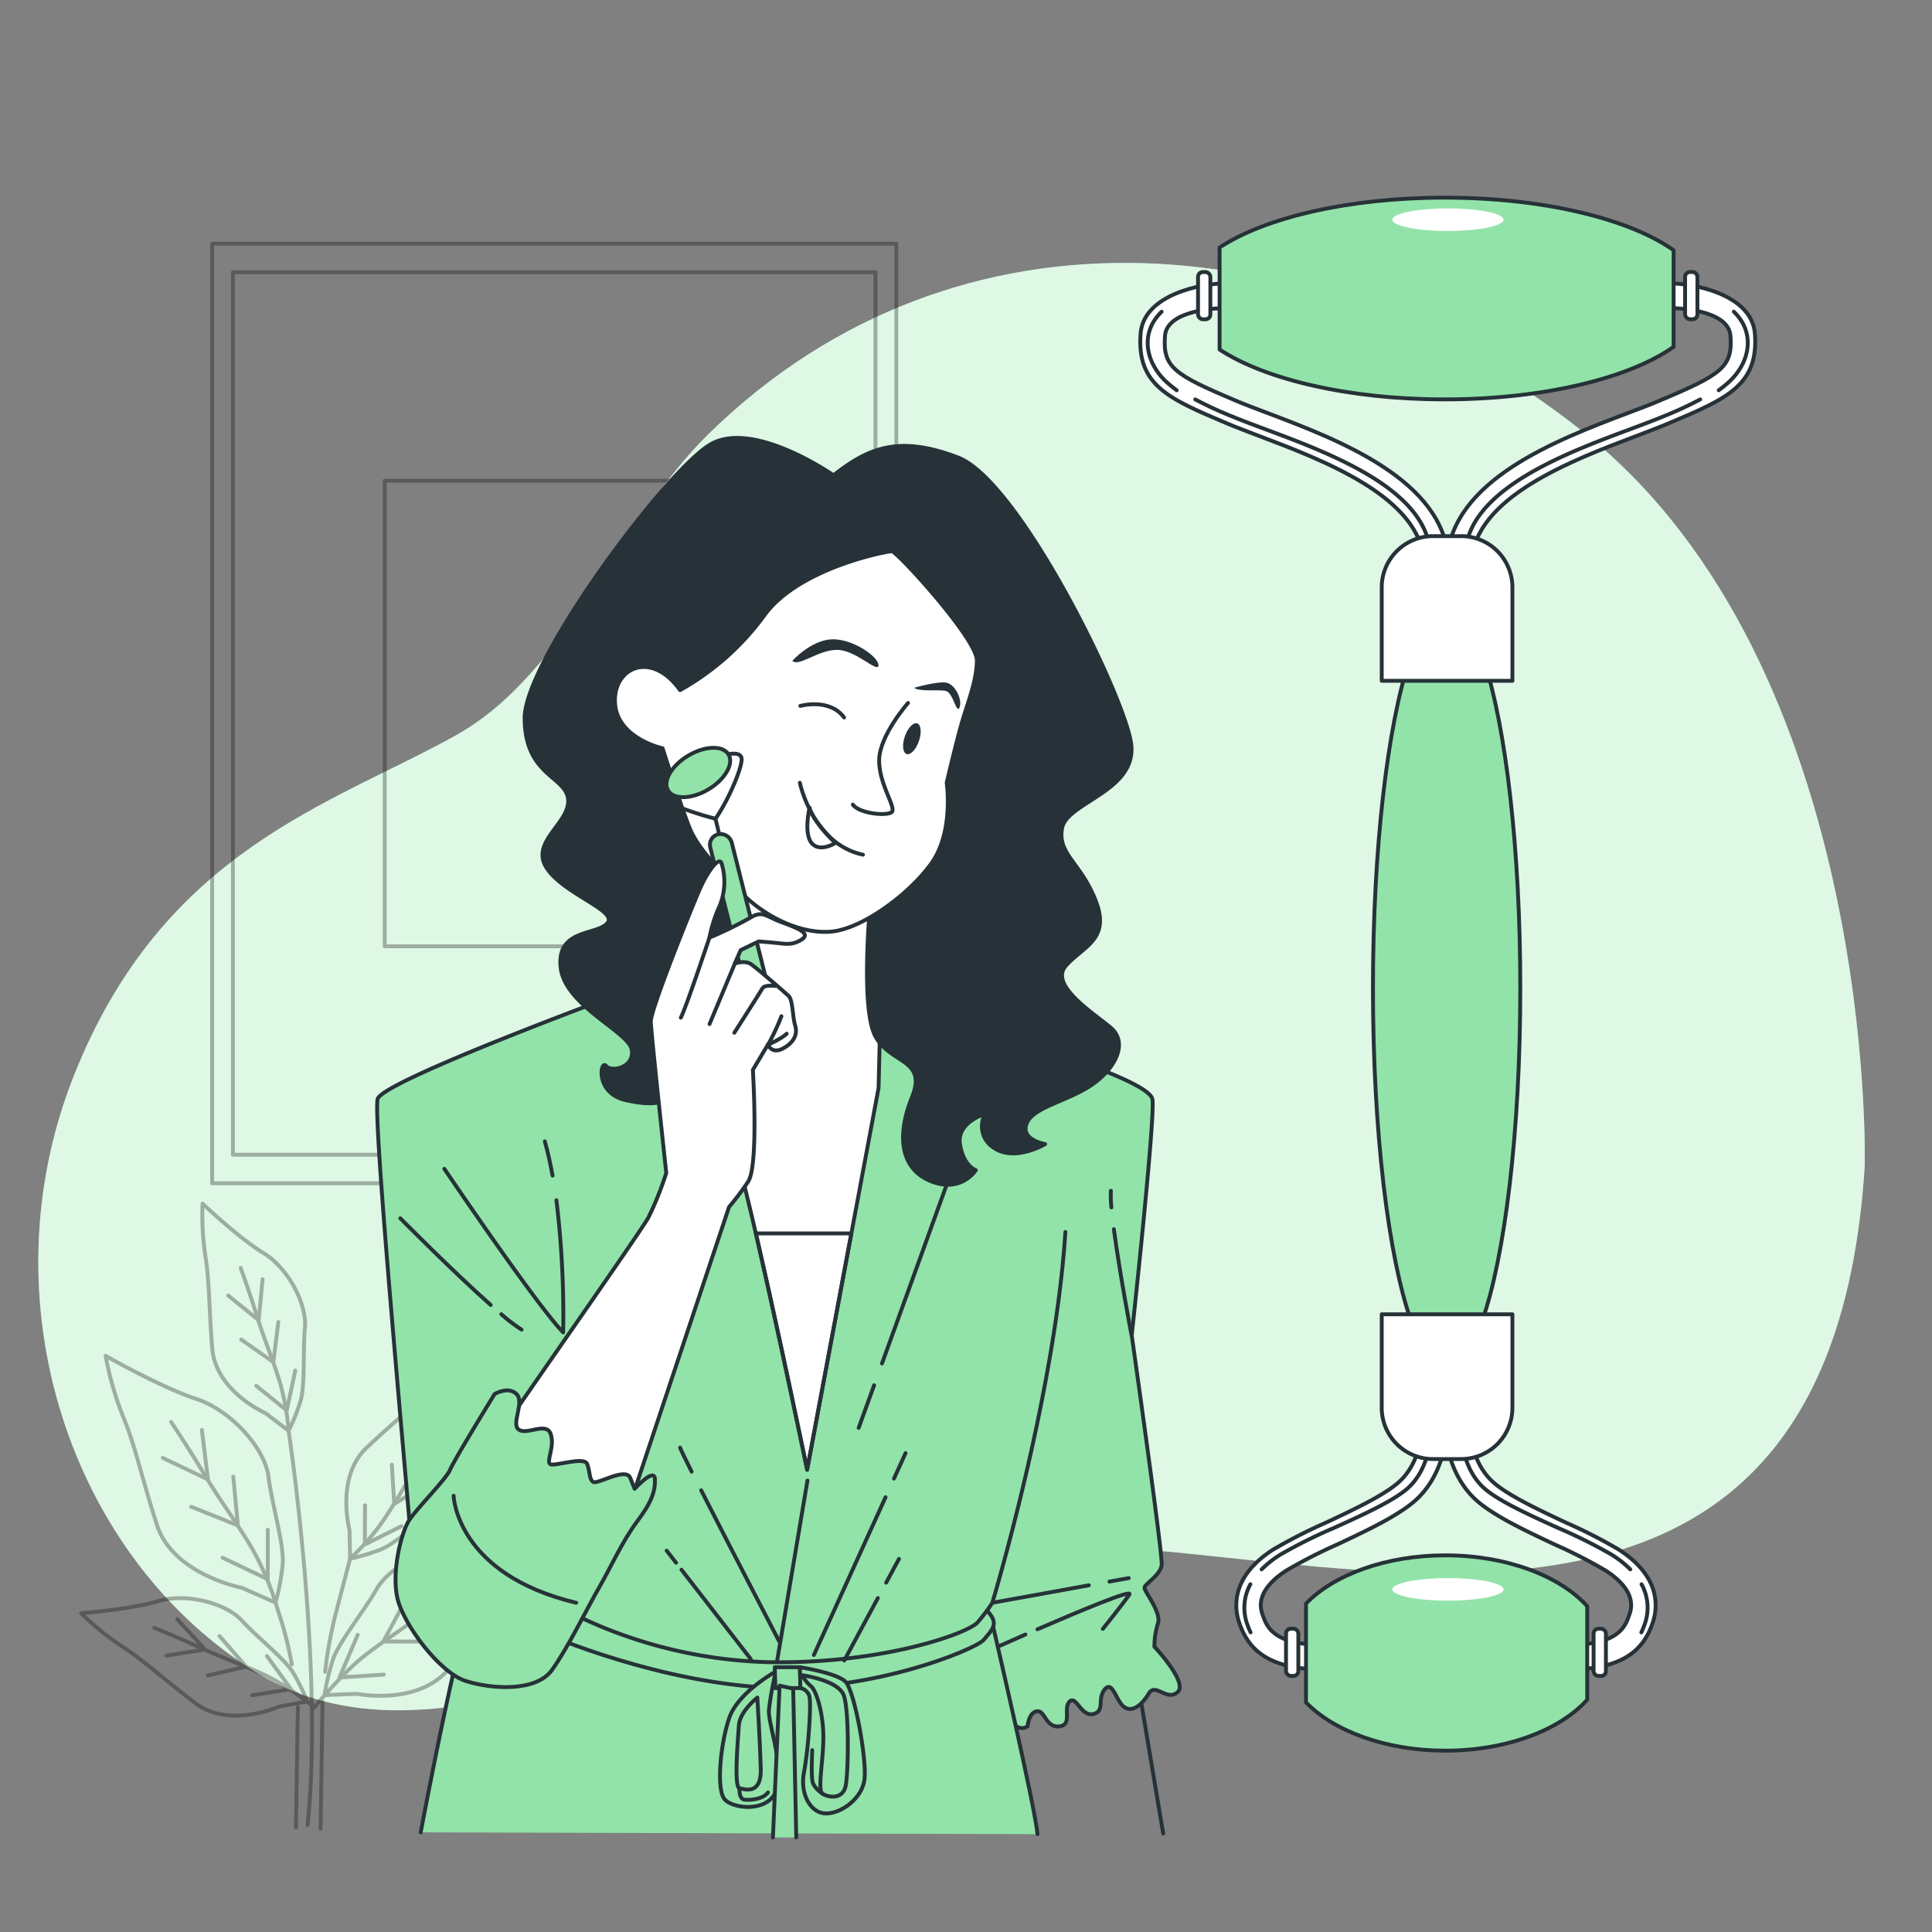 <svg xmlns="http://www.w3.org/2000/svg" viewBox="0 0 500 500"><rect x="0" y="0" width="500" height="500" fill="#808080" stroke="none"/><g id="background-simple"><path d="M482.59,301.66s3.32-129.21-72.81-189.84c-67.2-53.51-161.41-63.26-226.52.61-23.2,22.76-36.44,61.78-65.25,77.86-32.31,18-75.72,29.65-98.92,88.17s-.63,125.13,47.8,154.67,117-18.11,183.6-31.68S472.6,462.07,482.59,301.66Z" style="fill:#92E3A9"></path><path d="M482.59,301.66s3.32-129.21-72.81-189.84c-67.2-53.51-161.41-63.26-226.52.61-23.2,22.76-36.44,61.78-65.25,77.86-32.31,18-75.72,29.65-98.92,88.17s-.63,125.13,47.8,154.67,117-18.11,183.6-31.68S472.6,462.07,482.59,301.66Z" style="fill:#fff;opacity:0.7"></path></g><g id="Plant"><g style="opacity:0.3"><path d="M62.61,410.93s-17.86-3.43-22-16.3-5.5-20.16-8.7-27.88a82.91,82.91,0,0,1-4.58-15.87S41.54,359,50.7,362s17.87,12.87,18.78,20.16,4.12,17.59,3.67,22.73a58.37,58.37,0,0,1-1.84,9.87Z" style="fill:none;stroke:#000;stroke-linecap:round;stroke-linejoin:round"></path><path d="M77.1,441.73c0,1.35-.11,5.59-.13,6.94L76.6,472.9" style="fill:none;stroke:#000;stroke-linecap:round;stroke-linejoin:round"></path><path d="M44.29,368s4.58,6.86,8.7,13.72,7.79,11.58,11.91,18.45a72.22,72.22,0,0,1,6.41,14.58l1.38,4.38a93.1,93.1,0,0,1,2.83,11.61" style="fill:none;stroke:#000;stroke-linecap:round;stroke-linejoin:round"></path><polyline points="69.3 395.89 69.3 408.71 57.59 403.13" style="fill:none;stroke:#000;stroke-linecap:round;stroke-linejoin:round"></polyline><polyline points="60.37 382.14 61.56 394.78 49.46 389.95" style="fill:none;stroke:#000;stroke-linecap:round;stroke-linejoin:round"></polyline><polyline points="52.24 370.07 53.83 382.89 42.12 377.31" style="fill:none;stroke:#000;stroke-linecap:round;stroke-linejoin:round"></polyline><path d="M72.19,441.67s-12.86,5.81-21.68-.92-13.22-11-19-14.7A72.42,72.42,0,0,1,21,417.51s12.85-1,20-3.15,17.44.5,21.55,5,11.11,9.89,13.32,13.54a51.77,51.77,0,0,1,3.64,7.44Z" style="fill:none;stroke:#000;stroke-linecap:round;stroke-linejoin:round"></path><path d="M80.46,441.15a67.33,67.33,0,0,0-12-7.7c-5.91-2.72-10.49-4.21-16.4-6.93s-12.11-5.23-12.11-5.23" style="fill:none;stroke:#000;stroke-linecap:round;stroke-linejoin:round"></path><polyline points="69.08 428.57 75.3 437.14 65.27 438.73" style="fill:none;stroke:#000;stroke-linecap:round;stroke-linejoin:round"></polyline><polyline points="56.82 423.42 63.7 431.33 53.77 433.6" style="fill:none;stroke:#000;stroke-linecap:round;stroke-linejoin:round"></polyline><polyline points="45.87 419.04 53.08 426.89 43.05 428.48" style="fill:none;stroke:#000;stroke-linecap:round;stroke-linejoin:round"></polyline><path d="M68.76,365.75S55.84,360.1,54.93,349s-.68-17.18-1.78-23.94a73,73,0,0,1-.73-13.56s9.34,8.88,15.76,12.78,11.3,13.29,10.74,19.33.09,14.88-1.15,19a51.12,51.12,0,0,1-3.08,7.68Z" style="fill:none;stroke:#000;stroke-linecap:round;stroke-linejoin:round"></path><path d="M74.69,370.28a62.47,62.47,0,0,0-2.34-12.82c-1.94-6.21-3.9-10.62-5.84-16.83s-4.22-12.5-4.22-12.5" style="fill:none;stroke:#000;stroke-linecap:round;stroke-linejoin:round"></path><polyline points="76.42 354.68 74.21 365.04 66.31 358.64" style="fill:none;stroke:#000;stroke-linecap:round;stroke-linejoin:round"></polyline><polyline points="72.03 342.13 70.75 352.53 62.43 346.67" style="fill:none;stroke:#000;stroke-linecap:round;stroke-linejoin:round"></polyline><polyline points="67.96 331.06 66.95 341.67 59.05 335.28" style="fill:none;stroke:#000;stroke-linecap:round;stroke-linejoin:round"></polyline><path d="M92.43,438.36s15.67,3.2,23.73-6.46,11.85-15.47,17.28-21A81.93,81.93,0,0,0,143,398.79s-14.46,2.13-22.95,1.56-19.15,4.92-22.57,10.89S87.67,425,86.14,429.56A58.55,58.55,0,0,0,84,438.69Z" style="fill:none;stroke:#000;stroke-linecap:round;stroke-linejoin:round"></path><path d="M80.81,442.48s7.87-9.65,13.72-14.14,10.54-7.3,16.39-11.79S123,407.73,123,407.73" style="fill:none;stroke:#000;stroke-linecap:round;stroke-linejoin:round"></path><polyline points="92.57 423.1 87.85 434.14 99.34 433.38" style="fill:none;stroke:#000;stroke-linecap:round;stroke-linejoin:round"></polyline><polyline points="104.83 414.34 99.22 424.81 110.76 424.82" style="fill:none;stroke:#000;stroke-linecap:round;stroke-linejoin:round"></polyline><polyline points="115.83 406.74 109.84 417.23 121.33 416.47" style="fill:none;stroke:#000;stroke-linecap:round;stroke-linejoin:round"></polyline><path d="M90.45,395.92s-3.65-13.63,4.43-21.25,13-11.26,17.59-16.33a72.45,72.45,0,0,1,10.14-9s-1.1,12.84-.15,20.29-3.32,17.12-8.39,20.45S102.5,399.4,98.54,401a52,52,0,0,1-7.93,2.38Z" style="fill:none;stroke:#000;stroke-linecap:round;stroke-linejoin:round"></path><line x1="83.47" y1="440.45" x2="82.97" y2="473.31" style="fill:none;stroke:#000;stroke-linecap:round;stroke-linejoin:round"></line><path d="M115.8,367.37s-3.48,5.71-7.12,11.1-5.87,9.68-9.51,15.07a61.64,61.64,0,0,1-8.56,9.83l-3.48,13.3a114.2,114.2,0,0,0-3,16" style="fill:none;stroke:#000;stroke-linecap:round;stroke-linejoin:round"></path><polyline points="103.88 394.98 94.41 399.72 94.47 389.56" style="fill:none;stroke:#000;stroke-linecap:round;stroke-linejoin:round"></polyline><polyline points="110.95 383.72 102.03 389.22 101.4 379.06" style="fill:none;stroke:#000;stroke-linecap:round;stroke-linejoin:round"></polyline><polyline points="117.06 373.63 108.13 379.46 108.2 369.3" style="fill:none;stroke:#000;stroke-linecap:round;stroke-linejoin:round"></polyline><path d="M129.27,432.58s0-5,0-5,0,5,0,5Z"></path><path d="M74.69,370.28s9.19,60.45,4.93,102" style="fill:none;stroke:#000;stroke-linecap:round;stroke-linejoin:round"></path></g></g><g id="Picture"><g style="opacity:0.3"><rect x="54.9" y="63.08" width="177.06" height="243.16" style="fill:none;stroke:#000;stroke-linecap:round;stroke-linejoin:round"></rect><rect x="60.27" y="70.46" width="166.3" height="228.39" style="fill:none;stroke:#000;stroke-linecap:round;stroke-linejoin:round"></rect><rect x="99.56" y="124.41" width="87.73" height="120.49" style="fill:none;stroke:#000;stroke-linecap:round;stroke-linejoin:round"></rect></g></g><g id="jade-roller"><path d="M380.8,145.52c.8-16.84,26-26.38,42.69-32.69,3.13-1.19,6.09-2.31,8.54-3.35,14.92-6.32,23.13-9.8,22.14-23.11-.78-10.29-16.17-13-21.52-13l0,6.37c.39,0,14.67.17,15.19,7.15.61,8.1-2.2,10-18.27,16.77-2.33,1-5.24,2.09-8.31,3.25-18.23,6.9-45.79,17.33-46.8,38.34Z" style="fill:#fff;stroke:#263238;stroke-linecap:round;stroke-linejoin:round"></path><path d="M444.81,101a32.14,32.14,0,0,0,2.64-2.15c5.38-4.93,7-12.67,1.26-18.18" style="fill:none;stroke:#263238;stroke-linecap:round;stroke-linejoin:round"></path><path d="M379.2,143.24c.81-16.57,26-25.95,42.69-32.16,3.13-1.17,6.09-2.27,8.54-3.29a99.18,99.18,0,0,0,9.58-4.42" style="fill:none;stroke:#263238;stroke-linecap:round;stroke-linejoin:round"></path><rect x="436.1" y="70.4" width="3.19" height="12.23" rx="1.25" transform="translate(875.39 153.02) rotate(180)" style="fill:#fff;stroke:#263238;stroke-linecap:round;stroke-linejoin:round"></rect><path d="M368.54,145.52c-.8-16.84-26-26.38-42.69-32.69-3.13-1.19-6.09-2.31-8.54-3.35-14.92-6.32-23.13-9.8-22.13-23.11.77-10.29,16.16-13,21.51-13l0,6.37c-.39,0-14.67.17-15.19,7.15-.61,8.1,2.2,10,18.27,16.77,2.33,1,5.24,2.09,8.31,3.25,18.24,6.9,45.79,17.33,46.8,38.34Z" style="fill:#fff;stroke:#263238;stroke-linecap:round;stroke-linejoin:round"></path><path d="M304.53,101a32.14,32.14,0,0,1-2.64-2.15c-5.38-4.93-7-12.67-1.26-18.18" style="fill:none;stroke:#263238;stroke-linecap:round;stroke-linejoin:round"></path><path d="M370.14,143.24c-.81-16.57-26-25.95-42.69-32.16-3.13-1.17-6.09-2.27-8.54-3.29a99.18,99.18,0,0,1-9.58-4.42" style="fill:none;stroke:#263238;stroke-linecap:round;stroke-linejoin:round"></path><rect x="310.05" y="70.4" width="3.19" height="12.23" rx="1.25" style="fill:#fff;stroke:#263238;stroke-linecap:round;stroke-linejoin:round"></rect><path d="M373.86,51.15c-24.82,0-46.5,5.18-58.23,12.9V90.46c11.73,7.72,33.41,12.9,58.23,12.9,25.57,0,47.81-5.49,59.27-13.6v-25C421.67,56.64,399.43,51.15,373.86,51.15Z" style="fill:#92E3A9;stroke:#263238;stroke-linecap:round;stroke-linejoin:round"></path><path d="M406.09,432.05c15.42,0,19.63-6.37,21.57-11.93,1.43-4.07,2.21-11.95-8.57-19A130.14,130.14,0,0,0,405.15,394c-7.42-3.49-15.84-7.46-19.34-11-5.42-5.42-5.54-13.94-5.54-14H373.9c0,.46.09,11.21,7.4,18.53,4.29,4.28,12.86,8.32,21.14,12.22a126.06,126.06,0,0,1,13.18,6.76c8.19,5.33,6.57,10,6,11.51-1,2.87-2.69,7.67-15.56,7.67Z" style="fill:#fff;stroke:#263238;stroke-linecap:round;stroke-linejoin:round"></path><path d="M421.92,406.15a26.76,26.76,0,0,0-4.92-3.86,132.59,132.59,0,0,0-13.93-6.93c-7.43-3.36-15.85-7.18-19.35-10.56-5.42-5.22-5.53-13.43-5.53-13.51" style="fill:none;stroke:#263238;stroke-linecap:round;stroke-linejoin:round"></path><path d="M424.78,422.46a20.45,20.45,0,0,0,.8-1.91,12.63,12.63,0,0,0-.75-10.55" style="fill:none;stroke:#263238;stroke-linecap:round;stroke-linejoin:round"></path><rect x="412.42" y="421.5" width="3.19" height="12.23" rx="1.25" transform="translate(828.03 855.24) rotate(180)" style="fill:#fff;stroke:#263238;stroke-linecap:round;stroke-linejoin:round"></rect><path d="M342.34,432.05c-15.41,0-19.63-6.37-21.57-11.93-1.43-4.07-2.21-11.95,8.57-19A131.11,131.11,0,0,1,343.28,394c7.43-3.49,15.84-7.46,19.34-11,5.42-5.42,5.54-13.94,5.54-14h6.37c0,.46-.09,11.21-7.4,18.53-4.29,4.28-12.85,8.32-21.14,12.22a126.06,126.06,0,0,0-13.18,6.76c-8.19,5.33-6.56,10-6,11.51,1,2.87,2.69,7.67,15.56,7.67Z" style="fill:#fff;stroke:#263238;stroke-linecap:round;stroke-linejoin:round"></path><path d="M326.51,406.15a27.1,27.1,0,0,1,4.92-3.86,131.87,131.87,0,0,1,13.94-6.93c7.42-3.36,15.84-7.18,19.34-10.56,5.42-5.22,5.53-13.43,5.53-13.51" style="fill:none;stroke:#263238;stroke-linecap:round;stroke-linejoin:round"></path><path d="M323.65,422.46a18,18,0,0,1-.79-1.91A12.62,12.62,0,0,1,323.6,410" style="fill:none;stroke:#263238;stroke-linecap:round;stroke-linejoin:round"></path><path d="M374.06,402.52c-15.38,0-28.81,5-36.07,12.49v25.57c7.26,7.47,20.69,12.49,36.07,12.49,15.84,0,29.62-5.32,36.71-13.17V415.68C403.68,407.84,389.9,402.52,374.06,402.52Z" style="fill:#92E3A9;stroke:#263238;stroke-linecap:round;stroke-linejoin:round"></path><path d="M393.45,255.71c0-36.16-3.79-67.74-9.43-84.83H364.74c-5.64,17.09-9.42,48.67-9.42,84.83,0,37.25,4,69.65,9.93,86.34h18.27C389.43,325.36,393.45,293,393.45,255.71Z" style="fill:#92E3A9;stroke:#263238;stroke-linecap:round;stroke-linejoin:round"></path><path d="M370.86,138.75h7.28A13.27,13.27,0,0,1,391.41,152v24.19a0,0,0,0,1,0,0H357.59a0,0,0,0,1,0,0V152A13.27,13.27,0,0,1,370.86,138.75Z" style="fill:#fff;stroke:#263238;stroke-linecap:round;stroke-linejoin:round"></path><path d="M357.59,340.14h33.82a0,0,0,0,1,0,0v24.19a13.27,13.27,0,0,1-13.27,13.27h-7.28a13.27,13.27,0,0,1-13.27-13.27V340.14A0,0,0,0,1,357.59,340.14Z" style="fill:#fff;stroke:#263238;stroke-linecap:round;stroke-linejoin:round"></path><rect x="332.82" y="421.5" width="3.19" height="12.23" rx="1.25" style="fill:#fff;stroke:#263238;stroke-linecap:round;stroke-linejoin:round"></rect><path d="M389.13,56.85c0,1.62-6.45,2.93-14.4,2.93s-14.4-1.31-14.4-2.93,6.45-2.92,14.4-2.92S389.13,55.24,389.13,56.85Z" style="fill:#fff"></path><path d="M389.13,411.33c0,1.61-6.45,2.92-14.4,2.92s-14.4-1.31-14.4-2.92,6.45-2.92,14.4-2.92S389.13,409.71,389.13,411.33Z" style="fill:#fff"></path></g><g id="Character"><polyline points="301.04 474.52 293.04 426.89 259.49 434.35 267.32 471.83" style="fill:none;stroke:#263238;stroke-linecap:round;stroke-linejoin:round"></polyline><path d="M267.58,332.71,254,414.8s5.75,26.66,7.63,30.21,4.31,1.78,4.31,1.78.26-3.55,2.38-3.91,2.25,4.27,5.8,3.91.93-4.62,2.66-6.4,2.95,3.91,6.13,3.2.95-3.91,3-6.39,2.94,3.19,5.11,4.62,4.6-.72,6.3-3.56,4.68,2.13,7.45-.35-6-11.73-6-11.73a19.56,19.56,0,0,1,.89-6c1-2.85-3.43-8.18-3.46-9.24s4.17-3.2,4.44-6-7.75-59.35-7.75-59.35,6.18-56.87,5.35-61.13-25.94-12.08-25.94-12.08l-16.62-9.6" style="fill:#92E3A9;stroke:#263238;stroke-linecap:round;stroke-linejoin:round"></path><path d="M287.12,409.31l5-.9" style="fill:none;stroke:#263238;stroke-linecap:round;stroke-linejoin:round"></path><path d="M256.8,414.8l25-4.53" style="fill:none;stroke:#263238;stroke-linecap:round;stroke-linejoin:round"></path><path d="M268.48,421.66c10.43-4.52,24.9-10.59,23.8-9-1.71,2.49-6.86,8.89-6.86,8.89" style="fill:none;stroke:#263238;stroke-linecap:round;stroke-linejoin:round"></path><path d="M258.19,426.18s3-1.33,7.18-3.17" style="fill:none;stroke:#263238;stroke-linecap:round;stroke-linejoin:round"></path><path d="M287.63,312.48a31.35,31.35,0,0,1-.14-4.3" style="fill:none;stroke:#263238;stroke-linecap:round;stroke-linejoin:round"></path><path d="M292.83,345.5s-3.06-16-4.56-27.39" style="fill:none;stroke:#263238;stroke-linecap:round;stroke-linejoin:round"></path><path d="M108.88,474.21s11.7-62.6,15.23-63.67,39.52,27.37,81.34,23.1S257,420.85,257,420.85s10.95,47.07,11.5,53.83" style="fill:#92E3A9;stroke:#263238;stroke-linecap:round;stroke-linejoin:round"></path><path d="M139,421.91s26.64,12.09,55.5,14.57,58-9.59,60.08-12.08,3.79-3.91,1.58-6.75-1.07,0-11.3,2.49-51.29,8.53-71.34,3.55-36-16-37.68-12.79S135,417.29,139,421.91Z" style="fill:#92E3A9;stroke:#263238;stroke-linecap:round;stroke-linejoin:round"></path><path d="M275.72,318.84c-2.7,42.3-18.92,96-18.92,96a50.27,50.27,0,0,1-3.77,5c-2.4,2.84-24.92,11-54.79,10.31a121.59,121.59,0,0,1-52.64-13.86s-10.06,8.88-19.72,6.39-18.36-8.17-19.54-24.16-9.89-109.11-8.61-114.09,71.62-30.57,71.62-30.57,36.52-3.19,60.75-1.06,49.79,25.94,49.79,25.94" style="fill:#92E3A9;stroke:#263238;stroke-linecap:round;stroke-linejoin:round"></path><path d="M129.73,340.11a43.76,43.76,0,0,0,5.26,4" style="fill:none;stroke:#263238;stroke-linecap:round;stroke-linejoin:round"></path><path d="M103.6,315.29S117.14,329,127,337.73" style="fill:none;stroke:#263238;stroke-linecap:round;stroke-linejoin:round"></path><path d="M143,304.25c-.55-3.08-1.21-6.07-2-8.86" style="fill:none;stroke:#263238;stroke-linecap:round;stroke-linejoin:round"></path><path d="M115,302.5s23.8,35.21,30.75,42.32A248.4,248.4,0,0,0,144,310.63" style="fill:none;stroke:#263238;stroke-linecap:round;stroke-linejoin:round"></path><line x1="208.97" y1="383.17" x2="201.08" y2="430.09" style="fill:none;stroke:#263238;stroke-linecap:round;stroke-linejoin:round"></line><line x1="231.36" y1="382.66" x2="234.36" y2="376.07" style="fill:none;stroke:#263238;stroke-linecap:round;stroke-linejoin:round"></line><line x1="210.63" y1="428.31" x2="229.18" y2="387.48" style="fill:none;stroke:#263238;stroke-linecap:round;stroke-linejoin:round"></line><line x1="229.34" y1="409.59" x2="232.66" y2="403.43" style="fill:none;stroke:#263238;stroke-linecap:round;stroke-linejoin:round"></line><line x1="218.49" y1="429.73" x2="227.19" y2="413.58" style="fill:none;stroke:#263238;stroke-linecap:round;stroke-linejoin:round"></line><path d="M179,380.87c-1.7-3.4-2.83-5.73-3-6.23" style="fill:none;stroke:#263238;stroke-linecap:round;stroke-linejoin:round"></path><path d="M201.64,424.76S189,400.49,181.46,385.69" style="fill:none;stroke:#263238;stroke-linecap:round;stroke-linejoin:round"></path><line x1="176.36" y1="406.24" x2="194.31" y2="429.38" style="fill:none;stroke:#263238;stroke-linecap:round;stroke-linejoin:round"></line><line x1="172.53" y1="401.3" x2="174.96" y2="404.42" style="fill:none;stroke:#263238;stroke-linecap:round;stroke-linejoin:round"></line><line x1="226.22" y1="358.5" x2="222.22" y2="369.54" style="fill:none;stroke:#263238;stroke-linecap:round;stroke-linejoin:round"></line><line x1="244.81" y1="307.12" x2="228.26" y2="352.86" style="fill:none;stroke:#263238;stroke-linecap:round;stroke-linejoin:round"></line><path d="M186.73,223.39s-.92,58.85,4.22,77,17.94,80,17.94,80l18.48-98.8,1.31-53.31S205.38,237,186.73,223.39Z" style="fill:#fff;stroke:#263238;stroke-linecap:round;stroke-linejoin:round"></path><path d="M208.89,380.33l11.44-61.13H195.62C201.44,344.32,208.89,380.33,208.89,380.33Z" style="fill:none;stroke:#263238;stroke-linecap:round;stroke-linejoin:round"></path><path d="M215.7,123s-20.31-14.21-31.51-8.17-48.5,56.15-48.42,71.08,10.73,14.93,11.26,21-10,11-5.53,17.77,18.45,11,15.7,14.22-13.11,1.42-12.12,11.37,17.54,16.7,18.39,21.33-5.16,6-6.63,4.26-3,7.11,5.23,8.89,11.39.71,15.49-5,15.95-51.18,15.95-51.18,8.82,10.31,15.22,10.31,16.54-5.69,16.54-5.69-2.75,28.08,1.37,35.19S240,274.06,236,284s-3,18.49,4.89,21.68,11.65-2.84,11.65-2.84-3.23-1.07-4.1-6.75,6.52-7.82,6.52-7.82a6.57,6.57,0,0,0,2.39,8.88c5.43,3.56,13.12-1.06,13.12-1.06s-6.43-1.07-4.77-5.33,10.5-5.69,16.77-9.95,9.63-11,4.9-14.93-15.95-11-11.48-16,11.54-6.76,7.7-16.71-9.95-12.08-8.72-18.84,19.63-9.59,17.85-22-29-67.88-44.78-73.93S224.39,116.26,215.7,123Z" style="fill:#263238;stroke:#263238;stroke-linecap:round;stroke-linejoin:round"></path><path d="M176,178.61a68.06,68.06,0,0,0,21.64-19.12c8.82-12.5,31.9-16.83,33.17-16.83s22.08,22.69,22,28.3-2.48,11-4.1,16.83S245,202.58,245,202.58s1.9,12.75-4,20.91-17.88,16.83-25.76,17.6-17.2-3.83-23-9.69-11.56-11.73-13.75-17.09-7-20.65-7-20.65-11.8-2.55-12.32-11.73S168.56,168.16,176,178.61Z" style="fill:#fff;stroke:#263238;stroke-linecap:round;stroke-linejoin:round"></path><path d="M235,181.93s-7.41,8.41-7.48,14.79,4.69,12.49,3.19,13.51-8.41.26-10-2" style="fill:none;stroke:#263238;stroke-linecap:round;stroke-linejoin:round"></path><path d="M207,202.58s3.26,15.81,16.34,18.62" style="fill:none;stroke:#263238;stroke-linecap:round;stroke-linejoin:round"></path><path d="M209.52,209s-1.6,6.63.52,9.18,6.12,0,6.12,0S209.94,212,209.52,209Z" style="fill:none;stroke:#263238;stroke-linecap:round;stroke-linejoin:round"></path><path d="M205.06,171s4.89-5.39,10.28-5.55,12.08,4.54,12,6.73-5.84-4-10.73-4S206.62,172.73,205.06,171Z" style="fill:#263238"></path><path d="M236.57,178s5.85-1.69,8.22-1.35,4.33,4.38,3.55,6.4-1.62-3.71-3.49-4.21S238,179.12,236.57,178Z" style="fill:#263238"></path><path d="M207.13,182.69s7.57-2.12,11.32,3" style="fill:none;stroke:#263238;stroke-linecap:round;stroke-linejoin:round"></path><path d="M237.8,191.85c-.77,2.19-2.2,3.66-3.2,3.29s-1.17-2.46-.4-4.64,2.2-3.66,3.19-3.29S238.57,189.67,237.8,191.85Z" style="fill:#263238"></path><line x1="185.17" y1="211.9" x2="186.11" y2="215.8" style="fill:none;stroke:#263238;stroke-linecap:round;stroke-linejoin:round"></line><ellipse cx="180.73" cy="199.91" rx="9.11" ry="5.09" transform="translate(-76.85 120.66) rotate(-30.78)" style="fill:#92E3A9;stroke:#263238;stroke-linecap:round;stroke-linejoin:round"></ellipse><path d="M188.53,195.2s2.91-.73,3.37.91-2.79,10-6.73,15.79c0,0-11.15-2.87-12.44-4.92s.2-2.36.2-2.36" style="fill:none;stroke:#263238;stroke-linecap:round;stroke-linejoin:round"></path><path d="M197.1,263a3,3,0,0,1-2.86-2.24l-10.42-41.43a2.78,2.78,0,0,1,2.07-3.42,3,3,0,0,1,3.49,2.18l10.42,41.42a2.77,2.77,0,0,1-2.08,3.42A2.62,2.62,0,0,1,197.1,263Z" style="fill:#92E3A9;stroke:#263238;stroke-linecap:round;stroke-linejoin:round"></path><path d="M172.43,303.57s-3.91-36.09-4-39.17,10.83-30.14,12.75-34.45,4.89-8.41,5.55-6.56a16.41,16.41,0,0,1-.5,11.07,35.89,35.89,0,0,0-2.63,8.2,99.14,99.14,0,0,0,10.51-5.12c3.23-2,4.09-.41,7.83,1s8.08,2.87,5.66,4.51-4.27,1.23-6.53,1-4.73-.41-4.73-.41l-4.65,2.25-1.54,3.49s2.64-1,4.31.21,8.62,7.17,9.67,8.2,1,5.53,1.65,7.59-.08,4.3-3.1,5.94-3.93-1-3.93-1l-3.91,6.56s1.53,24.81-1.22,28.91a66.55,66.55,0,0,1-4.94,6.56L162.82,389.9s.13,4.51-9.94,3.69-19.16-10-19.7-14.56-1.73-10.46-1.35-11.48,33.87-48.6,36-52.5A86.34,86.34,0,0,0,172.43,303.57Z" style="fill:#fff;stroke:#263238;stroke-linecap:round;stroke-linejoin:round"></path><path d="M183.6,242.66s-6,18-7.4,20.71" style="fill:none;stroke:#263238;stroke-linecap:round;stroke-linejoin:round"></path><line x1="190.15" y1="249.43" x2="183.63" y2="265.02" style="fill:none;stroke:#263238;stroke-linecap:round;stroke-linejoin:round"></line><path d="M200.57,255.17s-2.68-.41-3.26.62-7.26,11.48-7.26,11.48" style="fill:none;stroke:#263238;stroke-linecap:round;stroke-linejoin:round"></path><path d="M202.23,263a57.79,57.79,0,0,1-3.48,7.39s3.64-1.64,4.84-2.87" style="fill:none;stroke:#263238;stroke-linecap:round;stroke-linejoin:round"></path><path d="M128,360.78s3.49-2.13,5.68,0-1.55,7.82.62,9.24,7.05-2.13,8.21,1.07-1.22,7.11-.13,7.82,8.82-2.13,9.6,0,.46,3.91,1.55,4.62,8.42-3.91,9.57-1.07l1.14,2.85s5.17-5.69,5.26-2.49-.89,6-4.66,11-7.1,12.43-9.81,17.06-8.08,15.63-12.18,21.32-15.5,5-22.31,2.84-16.06-14.57-17.67-21.32.93-17.06,3-20.26,9.64-10.66,10.64-13.15S128,360.78,128,360.78Z" style="fill:#92E3A9;stroke:#263238;stroke-linecap:round;stroke-linejoin:round"></path><path d="M117.39,387.08s.58,20.26,31.72,27.72" style="fill:none;stroke:#263238;stroke-linecap:round;stroke-linejoin:round"></path><path d="M200.8,432.58s-9.8,5.33-12.09,12.08-3.38,18.48-1.18,21S199,469.18,201,463.14s-2.27-17.06-2-20.61A80.52,80.52,0,0,1,200.8,432.58Z" style="fill:#92E3A9;stroke:#263238;stroke-linecap:round;stroke-linejoin:round"></path><path d="M196,439.33s-4.52,3.55-4.77,7.11-1.32,16,.11,16.34,5.74,1.78,5.55-5S196,439.33,196,439.33Z" style="fill:#92E3A9;stroke:#263238;stroke-linecap:round;stroke-linejoin:round"></path><path d="M191.36,462.78s-.2,2.89,1.39,3,4.77-.15,6-1.9" style="fill:none;stroke:#263238;stroke-linecap:round;stroke-linejoin:round"></path><polygon points="207.19 436.88 200.67 436.88 200.51 431.47 207.03 431.47 207.19 436.88" style="fill:#92E3A9;stroke:#263238;stroke-linecap:round;stroke-linejoin:round"></polygon><path d="M207,431.47s9.27,1.43,11.72,3.66,5.68,20.52,5,25.45-6,8.74-9.93,8.74-6.82-4.93-5.72-10.65,2-18.13,1.34-19.88a3,3,0,0,0-2.28-1.91Z" style="fill:#92E3A9;stroke:#263238;stroke-linecap:round;stroke-linejoin:round"></path><path d="M207.57,433.54s9.42,1.27,10.81,5.25,1.19,19.4.51,23.22-4.52,3.18-6,2.22.37-9.22.18-15.58S211,437.2,209.88,436.4A10.77,10.77,0,0,1,207.57,433.54Z" style="fill:#92E3A9;stroke:#263238;stroke-linecap:round;stroke-linejoin:round"></path><path d="M212.91,464.23s-2.27-1.43-2.64-3.18-.07-8.11-.07-8.11" style="fill:none;stroke:#263238;stroke-linecap:round;stroke-linejoin:round"></path><polyline points="200.03 475.53 201.76 436.24 205.28 437.04 206.07 475.53" style="fill:#92E3A9;stroke:#263238;stroke-linecap:round;stroke-linejoin:round"></polyline></g></svg>
